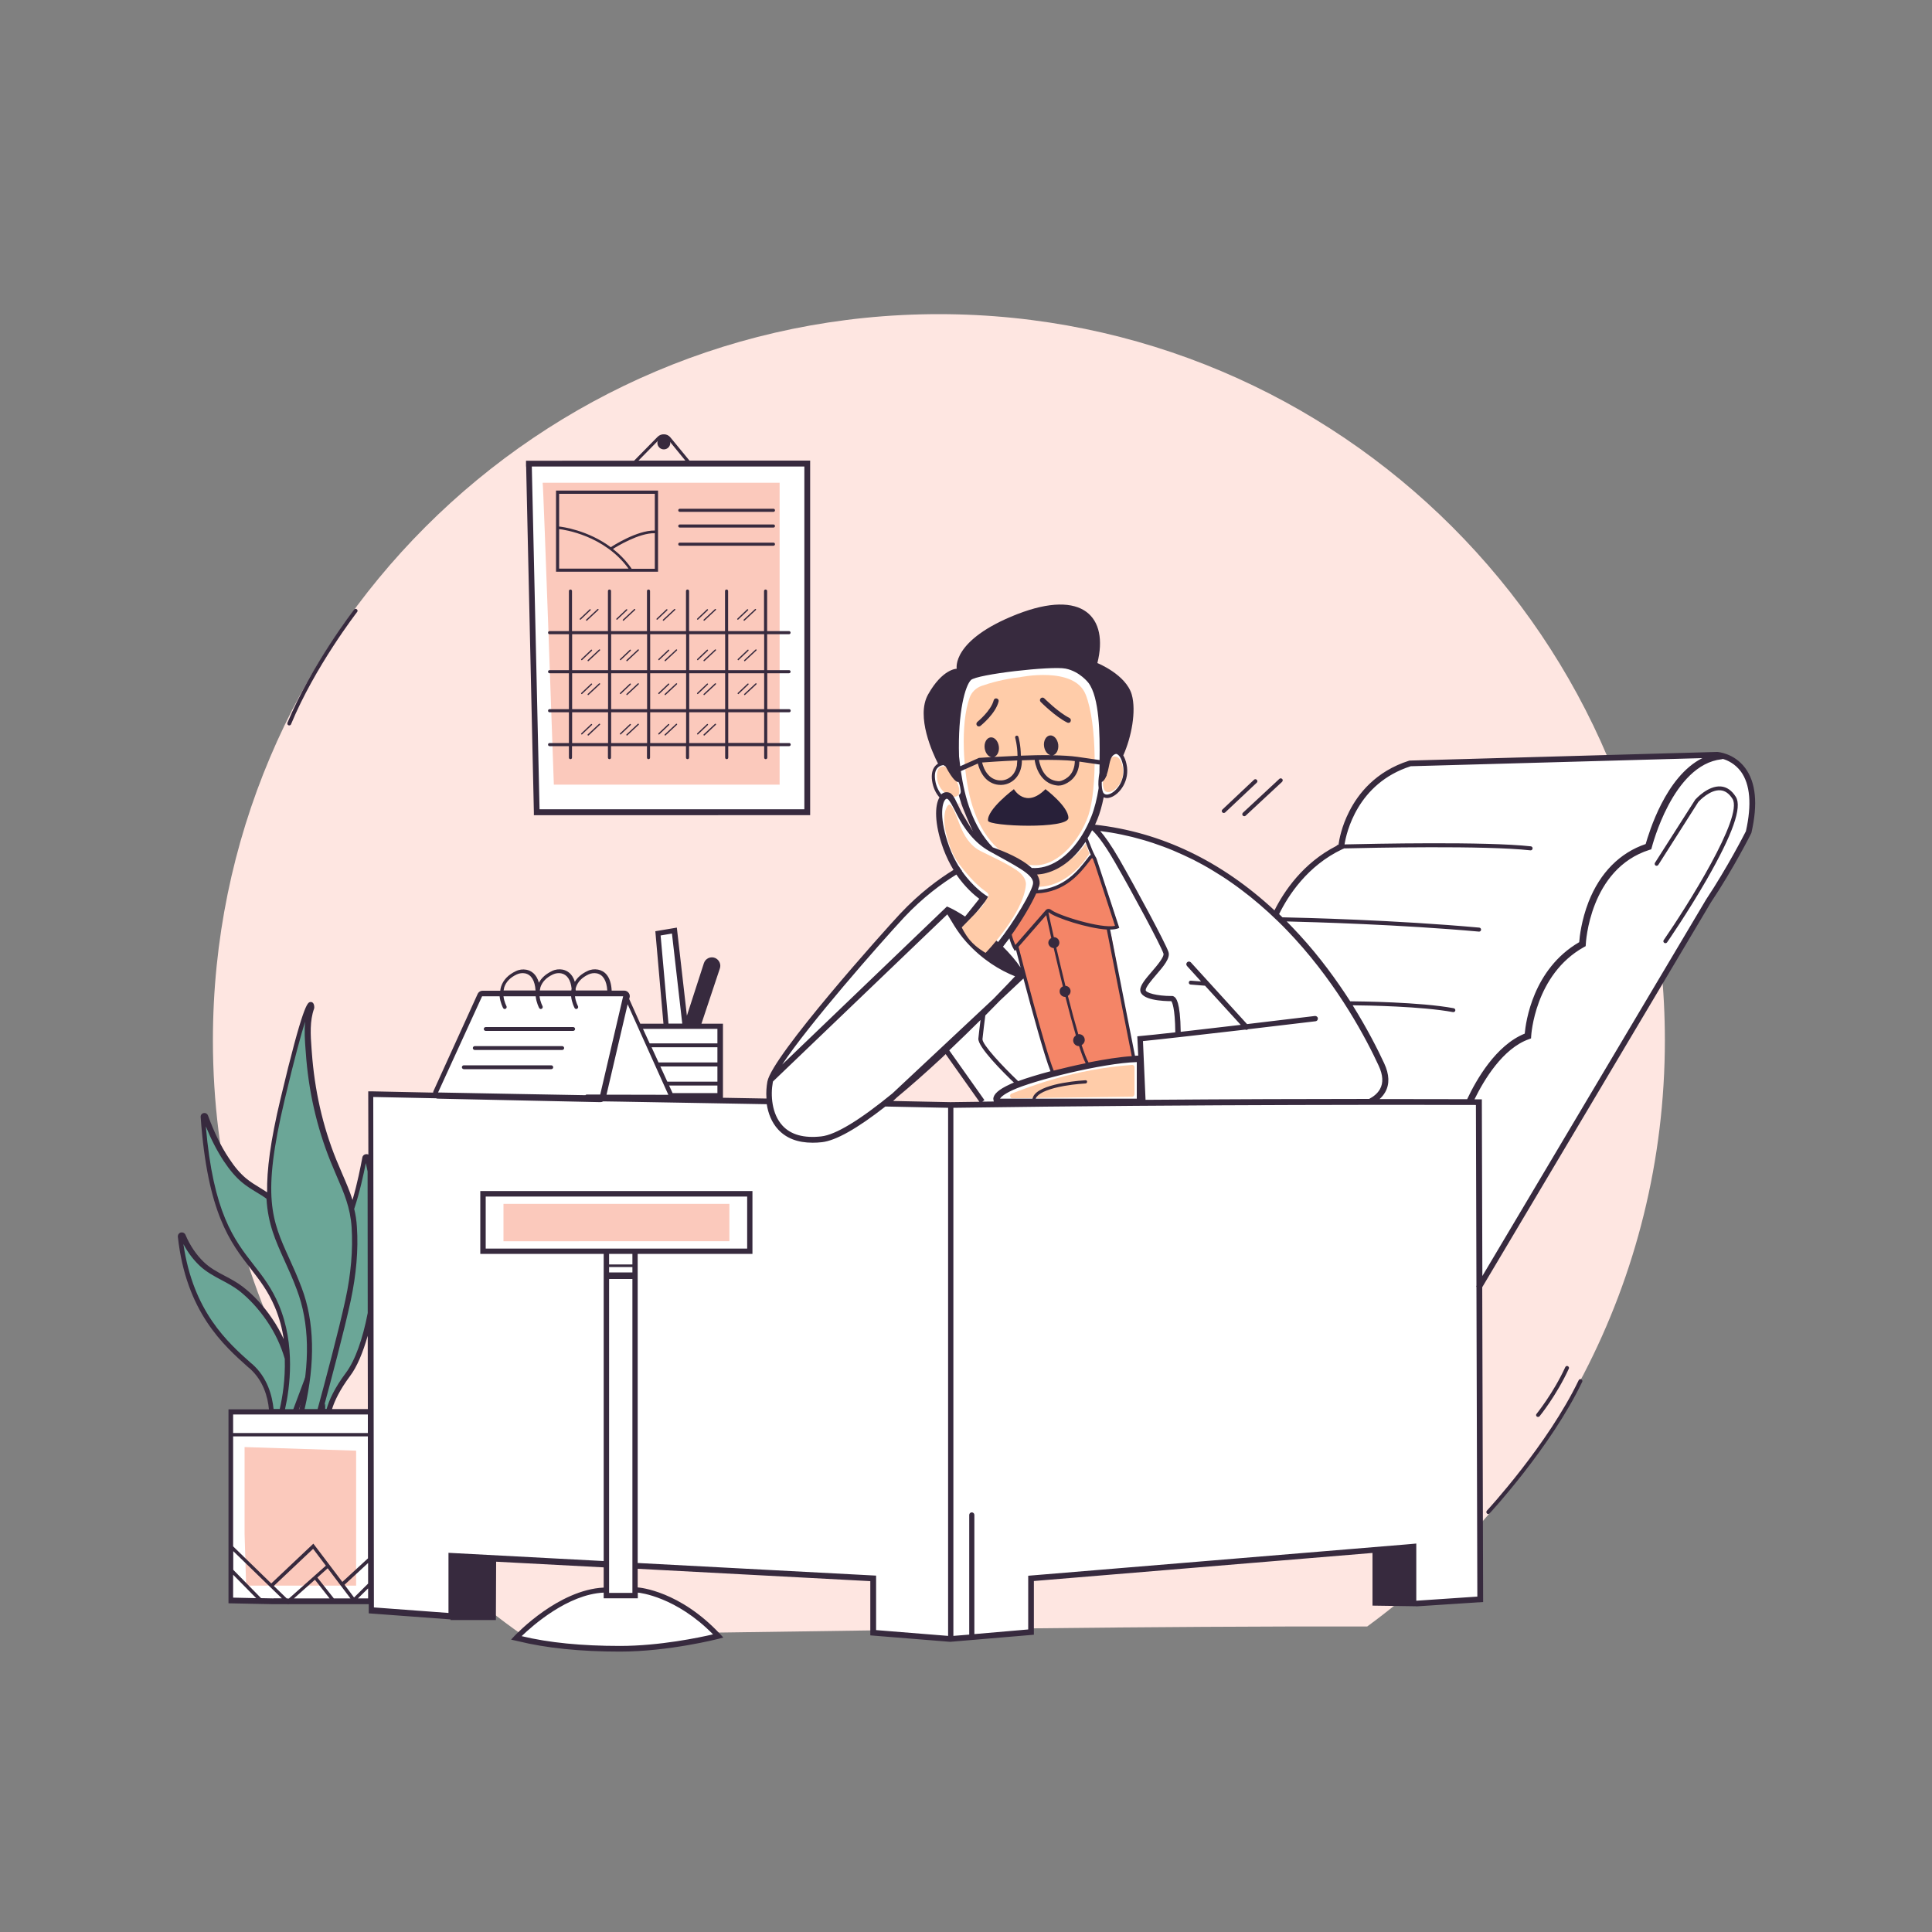 <svg width="300" height="300" xmlns="http://www.w3.org/2000/svg"><rect width="100%" height="100%" fill="#808080" stroke="none"/><g fill="none" fill-rule="evenodd"><path d="M0 0h300v300H0z"/><g fill-rule="nonzero"><g transform="translate(27.8 48.6)"><path d="M53.34 205.3c9.8-.1 19.6-.24 29.4-.38 33.92-.48 67.84-1.02 101.76-.96 28.02-20.52 46.22-53.64 46.22-91.04C230.72 50.66 180.24.18 117.98.18S5.26 50.66 5.26 112.92c0 38.22 19 72 48.08 92.38z" fill="#FEE6E1"/><path d="M54.34 23.38h43.22v54.14H55.54c0-.02-1.2-54.54-1.2-54.14z" fill="#FFF"/><path d="M56.46 26.36h36.8v46.88H58.2s-1.62-46.76-1.74-46.88z" fill="#FBC9BC"/><path d="M22.82 172.84c.16 0 .26-.14.24-.28-.1-.82-.08-3.4 3.18-7.74 3.9-5.2 6.1-20.88 2.98-33.62-.06-.26-.44-.26-.5.02-.46 2.56-1.74 8.74-3.82 12.22-2.52 4.2-2.66 26.54-2.68 29.16 0 .14.12.26.26.26h.34v-.02z" fill="#6BA697"/><path d="M21.9 170.02c-.02 0-.02 0-.04.02v.58c.28.06.54.12.82.18 0-.42.02-.92.02-1.44-.16.3-.46.58-.8.66z" fill="#372A3E"/><path d="M14.5 172.84c-.14.02-.26-.08-.24-.22.12-1.18.34-5.98-3.16-9.08-3.84-3.4-9.7-8.44-11-20.18-.02-.22.3-.32.38-.1.68 1.62 1.66 3.12 2.92 4.34 1.78 1.7 4.22 2.42 6.14 3.9 1.72 1.34 3.2 3.02 4.42 4.82 2.82 4.14 4.32 9.34 3.08 14.3-.14.58-.34 1.18-.56 1.74-.02.06-.08.12-.14.12l-1.84.36z" fill="#6BA697"/><path d="M15.74 172.04c-.1-.02-.16-.14-.14-.22.4-1.34 2.76-9.86-.5-17.64-3.5-8.3-9.98-8.04-11.5-29.38-.02-.22.28-.28.36-.08.86 2.34 1.92 4.62 3.28 6.7.78 1.18 1.68 2.34 2.78 3.26 1.7 1.42 3.74 2.1 5.24 3.82 1.32 1.52 2.38 3.28 3.24 5.1 2.18 4.58 3.16 9.78 2.84 14.84-.16 2.34-.6 4.66-1.34 6.88l-2.62 6.98c-.04.08-.12.14-.22.12l-1.42-.38z" fill="#6BA697"/><path d="M20.22 163.16c-.16.68-.36 1.34-.58 2l-2 5.34c.3-.06.62-.1.92-.12l1.62-4.34c.02-.96.04-1.92.04-2.88z" fill="#372A3E"/><path d="M18.68 172c0-.44 3.56-11.14 0-20.5s-7.12-10.7-2.68-29.42c4.46-18.72 4.46-14.26 4.46-14.26-.78 2.16-.54 4.68-.38 6.94.4 5.76 1.66 11.48 3.82 16.84 1.46 3.6 3.06 6.38 3.32 10.36.24 3.78-.16 7.64-.96 11.32-1.34 6.24-4.9 19.16-4.9 19.16l-2.68-.44z" fill="#6BA697"/><path d="M169.3 95.78s2.68-8.92 11.14-12.92c0 0 .9-9.8 10.7-12.92l47.68-1.34s7.58.44 4.9 12.04c0 0-2.68 5.34-6.24 10.7l-36.54 61.5-31.2-31.2-.44-25.86zM32.04 170.62H7.98v29.28l6.68.12h24.52z" fill="#FFF"/><path d="M117.16 111.38c0 .44 8.02 11.98 8.02 11.98h57.04s7.12-.84 4.46-6.64c-2.68-5.8-16.9-34.78-46.06-37l-17.66 8.48-5.8 23.18z" fill="#FFF"/><path d="M129.38 84.94c.88-.48 1.74-.98 2.62-1.48.04-.04.06-.1.1-.14L129 84.8c.14.02.26.08.38.14z" fill="#372A3E"/><path d="M29.72 121.3l.1 80.14 12.48.92V193l65.5 3.48v8.44l11.98.96 12.54-1.06v-8.34l59.26-4.92-.02 8.52c0 .18.16.34.34.32l10.16-.66-.22-77.22s-40.5-.18-81.96.44h-.2c-46.02-.94-50.96-.88-89.96-1.66z" fill="#FFF"/><path d="M52.36 205.7s7.22-7.72 14.44-7.42h4.46s6.24.44 12.48 7.12c0 0-7.62 2-15.28 2-10.2 0-15.26-1.54-16.1-1.7z" fill="#FFF"/><path d="M79.26 22.92l-2.96-3.6c-.24-.3-.6-.48-.98-.48-.38-.02-.74.12-1.02.4l-3.64 3.7H53.88v.9h.02c.12 5.08 1.18 53.18 1.2 53.7v.44H98V22.92H79.26zm-4.62-3.36c.18-.18.42-.26.66-.26.24.02.48.12.62.32l2.7 3.3h-7.28l3.3-3.36zm22.46 57.5H55.98c-.06-2.42-.32-14.52-.6-26.62-.16-6.76-.3-13.54-.42-18.6-.06-2.54-.1-4.66-.14-6.14l-.04-1.86H97.1v53.22z" fill="#372A3E"/><path d="M92.3 30.88H77.76c-.14 0-.24-.1-.24-.24 0-.14.1-.24.24-.24H92.3c.14 0 .24.1.24.24 0 .14-.1.24-.24.24zM92.3 33.32H77.76c-.14 0-.24-.1-.24-.24 0-.14.1-.24.24-.24H92.3c.14 0 .24.1.24.24 0 .14-.1.24-.24.24zM92.3 36.14H77.76c-.14 0-.24-.1-.24-.24 0-.14.1-.24.24-.24H92.3c.14 0 .24.1.24.24 0 .14-.1.24-.24.24zM230.8 97.86c-.06 0-.12-.02-.18-.06-.14-.1-.18-.28-.08-.42 3.56-5.16 12.42-19.16 10.68-21.94-.52-.82-1.14-1.26-1.86-1.32-1.6-.14-3.26 1.6-3.44 1.8l-6.22 9.78c-.1.14-.28.18-.42.1-.14-.08-.18-.28-.1-.42l6.26-9.82.02-.02c.08-.08 1.96-2.18 3.96-2.02.92.08 1.7.62 2.32 1.62 1 1.6-.48 5.78-4.5 12.8-2.92 5.08-6.16 9.78-6.2 9.82-.06.06-.14.1-.24.1z" fill="#372A3E"/><path fill="#FFF" d="M47.2 136.78h41.44v8.92H47.2z"/><path d="M66.36 145.68v53.48h4.46v-53.48h-4.46zM130.54 84.64l2.68 8.46s8.46-1.34 9.36-5.8l-.1-.38c.22-.9-.1-1.86-.54-2.7-.6-1.16-1.04-2.78-1.58-3.6-.92-1.32-9.82 4.02-9.82 4.02z" fill="#FFF"/><path d="M134.78 92.48c-.46.12-.86.2-1.14.26.04.12.06.18.02.2.34-.02.74-.22 1.12-.46z" fill="#372A3E"/><path d="M122.96 55.68s-3.12 3.56-2.68 9.36c.44 5.8.9 14.7 7.12 19.6 6.22 4.9 12.04.44 14.7-6.24 2.68-6.68 1.34-18.72 1.34-18.72s-3.12-6.24-8.92-6.24c-5.78 0-11.56 2.24-11.56 2.24z" fill="#FFF"/><path d="M119.4 69.94s-2.68-.44-2.22 2.68c.46 3.12 3.56 4.46 4.46 3.12.9-1.34-2.24-5.8-2.24-5.8zM143.66 69.46c.14-.44.42-.82.84-1.04.72-.42 1.84-.6 2.34 1.66.78 3.48-2.76 6.1-3.58 4.44-.62-1.28.06-3.92.4-5.06z" fill="#FFF"/><path d="M143.98 69.92c.1-.36.34-.66.66-.84.58-.34 1.48-.48 1.88 1.34.62 2.8-2.22 4.9-2.88 3.58-.48-1.04.06-3.16.34-4.08zM119.84 71.02c-.18-.28-.48-.5-.8-.58-.6-.14-1.44-.06-1.34 1.66.14 2.64 3.18 3.8 3.44 2.46.2-1.06-.82-2.8-1.3-3.54z" fill="#FFCCA9"/><path d="M142.32 84.58c-.06 0-.06-.16-.12-.16-.16 0-.3.02-.46.02-.9 1.18-2.02 3.24-5.48 4.96-5.34 1.34-8.42-.32-8.42-.32s.54 4.16 1.84 9.3c.02.08.4-.08.42 0 2.1 8.36 5.2 19.78 7.12 22.78l11.58-2.68s-2.18-11.88-4.06-21.84c-.04-.16-.46-.76-.4-.9.26-.46 1.48-.34 1.34-.9-1.18-4.26-2.96-8.42-3.36-10.26z" fill="#F48567"/><path d="M94.72 55.94c.14 0 .24-.1.24-.24 0-.14-.1-.24-.24-.24h-3.4v-5.58h3.4c.14 0 .24-.1.24-.24 0-.14-.1-.24-.24-.24h-3.4v-6.22c0-.14-.1-.24-.24-.24-.14 0-.24.1-.24.24v6.22h-5.58v-6.22c0-.14-.1-.24-.24-.24-.14 0-.24.1-.24.24v6.22H79.2v-6.22c0-.14-.1-.24-.24-.24-.14 0-.24.1-.24.24v6.22h-5.58v-6.22c0-.14-.1-.24-.24-.24-.14 0-.24.1-.24.24v6.22h-5.58v-6.22c0-.14-.1-.24-.24-.24-.14 0-.24.1-.24.24v6.22h-5.58v-6.22c0-.14-.1-.24-.24-.24-.14 0-.24.1-.24.24v6.22h-3c-.14 0-.24.1-.24.24 0 .14.1.24.24.24h3v5.58h-3c-.14 0-.24.1-.24.24 0 .14.1.24.24.24h3v5.58h-3c-.14 0-.24.1-.24.24 0 .14.1.24.24.24h3v4.78h-3c-.14 0-.24.1-.24.24 0 .14.1.24.24.24h3v1.78c0 .14.1.24.24.24.14 0 .24-.1.24-.24v-1.78h5.58v1.78c0 .14.1.24.24.24.14 0 .24-.1.24-.24v-1.78h5.58v1.78c0 .14.1.24.24.24.14 0 .24-.1.24-.24v-1.78h5.58v1.78c0 .14.1.24.24.24.14 0 .24-.1.24-.24v-1.78h5.6v1.78c0 .14.1.24.24.24.14 0 .24-.1.24-.24v-1.78h5.58v1.78c0 .14.1.24.24.24.14 0 .24-.1.24-.24v-1.78h3.4c.14 0 .24-.1.24-.24 0-.14-.1-.24-.24-.24h-3.4V62h3.4c.14 0 .24-.1.24-.24 0-.14-.1-.24-.24-.24h-3.4v-5.58h3.38zm-3.86-6.06v5.58h-5.58v-5.58h5.58zm-6.06 0v5.58h-5.58v-5.58h5.58zm-11.64 6.06h5.58v5.58h-5.58v-5.58zm-.48 5.58H67.1v-5.58h5.58v5.58zm6.54-5.58h5.58v5.58h-5.58v-5.58zm-.48-6.06v5.58h-5.58v-5.58h5.58zm-6.06 0v5.58H67.1v-5.58h5.58zm-11.64 0h5.58v5.58h-5.58v-5.58zm0 6.06h5.58v5.58h-5.58v-5.58zm0 10.82V62h5.58v4.78h-5.58v-.02zm6.06 0V62h5.58v4.78H67.1v-.02zm6.06 0V62h5.58v4.78h-5.58v-.02zm6.06 0V62h5.58v4.78h-5.58v-.02zm11.64 0h-5.58V62h5.58v4.76zm0-5.24h-5.58v-5.58h5.58v5.58z" fill="#372A3E"/><path d="M149.24 115.84v6.68H127.2s-1.22-.76 2.04-2.28c3.26-1.52 14.66-4.4 20-4.4z" fill="#FFF"/><path d="M130.54 56.56s8.46-1.78 10.24 2.68c1.78 4.46 1.78 14.7.44 18.72s-5.34 8.92-9.8 7.58c-4.46-1.34-7.12-4.9-8.46-9.8-1.18-4.36-1.68-11.88-.2-16 .3-.86 1-1.54 1.88-1.84 1.26-.44 3.4-1.06 5.9-1.34z" fill="#FFCCA9"/><path d="M129.64 73.94s1.78 3.12 4.9 0c0 0 3.56 2.68 3.56 4.46 0 1.78-12.38 1.32-12.48.44-.18-1.76 4.02-4.9 4.02-4.9z" fill="#282039"/><path d="M124.2 64.2c-.12 0-.24-.06-.3-.14-.14-.18-.1-.42.06-.56.02-.02 2.12-1.72 2.54-3.36.06-.22.26-.34.48-.28.22.06.34.26.28.48-.48 1.9-2.72 3.7-2.82 3.78-.08.06-.16.08-.24.08zM138.1 63.64c-.06 0-.12-.02-.18-.04-1.82-.9-4.02-3.1-4.12-3.2-.16-.16-.16-.4 0-.56.16-.16.4-.16.56 0 .02.02 2.2 2.2 3.9 3.04.2.1.28.34.18.54-.04.14-.18.22-.34.22z" fill="#372A3E"/><path d="M148.36 117.1v4.2c0 .18-.14.4-.32.4l-18.66.24c-.36 0-.46-.58-.12-.72 2.82-1.08 9.72-3.82 18.74-4.46.18 0 .36.14.36.34zM140.78 82.4l.58 1.56s-3.26 5.56-8.6 5.12l-.44-1.78c0 .02 5.34-.44 8.46-4.9z" fill="#FFCCA9"/><path fill="#FBC9BC" d="M50.38 138.34h35.08v5.8H50.38z"/><path d="M124.36 84.8s-6.1 2.32-12.1 8.76c-3.24 3.46-19.8 22.1-20.5 25.84-.58 3.06 0 9.8 8.02 8.92 8.02-.9 30.74-25.4 30.74-25.4" fill="#FFF"/><path d="M126.1 99.68c2.52-2.46 6.96-9.5 7.04-11.14.08-1.78-2.98-3.72-7.28-5.2-3.4-1.16-5.06-7.86-6.38-8.38-1.32-.52-2.34 2.56-.36 8.02 1.98 5.44 5.88 7.86 5.88 7.86l-3.28 4.1M75.62 110.74l-1.28-14.42 2.56-.42 1.7 14.84M71.42 110.74h12.6v10.82h-7.64z" fill="#FFF"/><path d="M74.76 121.64c-.1 0-.2-.06-.24-.16l-5.94-13.78c-.06-.12 0-.28.14-.34.12-.06.28 0 .34.14L75 121.28c.06.12 0 .28-.14.34-.04.02-.08.02-.1.02z" fill="#372A3E"/><path fill="#FFF" d="M69.44 106.24l6.94 15.42-13.02-.04"/><path d="M39.82 120.94l6.84-15.04c.06-.16.22-.26.4-.26h22c.3 0 .52.3.4.58l-3.64 15.58c-.06.16-.22.26-.4.28l-25.2-.54c-.3.02-.52-.3-.4-.6z" fill="#FFF"/><path d="M61.2 111.48H47.62c-.16 0-.3-.14-.3-.3 0-.16.14-.3.3-.3H61.2c.16 0 .3.14.3.3 0 .16-.14.3-.3.3zM59.5 114.44H45.92c-.16 0-.3-.14-.3-.3 0-.16.14-.3.3-.3H59.5c.16 0 .3.14.3.3 0 .16-.14.3-.3.3zM57.8 117.42H44.22c-.16 0-.3-.14-.3-.3 0-.16.14-.3.3-.3H57.8c.16 0 .3.14.3.3 0 .16-.12.3-.3.3z" fill="#372A3E"/><path fill="#FBC9BC" d="M10.18 176.1v13.5l.24 8.02H27.5v-20.96z"/><path d="M203.3 186.5c-.08 0-.14-.02-.2-.08-.12-.12-.14-.3-.02-.44.1-.1 9.46-10.26 14.26-20.26.08-.16.26-.22.4-.14.16.08.22.26.14.4-4.84 10.1-14.28 20.32-14.36 20.42-.06.06-.14.1-.22.1zM211.04 171.42c-.06 0-.14-.02-.2-.06-.14-.1-.16-.3-.04-.42.02-.04 2.6-3.2 4.46-7.26.08-.16.26-.22.4-.14.16.08.22.26.14.4-1.9 4.14-4.52 7.36-4.54 7.38-.06.06-.14.1-.22.1zM17.12 64.04c-.04 0-.08 0-.12-.02-.16-.06-.22-.24-.16-.4 3.72-8.98 10.28-17.48 10.34-17.56.1-.14.3-.16.42-.06.14.1.16.3.06.42-.06.08-6.58 8.52-10.26 17.42-.04.12-.16.2-.28.2z" fill="#372A3E"/><path fill="#FFF" d="M171.06 72.58l-5.66 5.26"/><path d="M165.4 78.14c-.08 0-.16-.04-.22-.1-.12-.12-.1-.32.02-.44l5.66-5.26c.12-.12.32-.1.44.02.12.12.1.32-.02.44l-5.66 5.26c-.06.06-.14.08-.22.08z" fill="#372A3E"/><path fill="#FFF" d="M167.1 72.72l-4.88 4.62"/><path d="M162.22 77.64c-.08 0-.16-.04-.22-.1-.12-.12-.12-.32.02-.44l4.9-4.62c.12-.12.32-.12.44.02.12.12.12.32-.02.44l-4.9 4.62c-.08.06-.16.08-.22.08z" fill="#372A3E"/><path fill="#FFF" d="M65.06 46.06L63.3 47.7"/><path d="M63.3 47.8c-.02 0-.06-.02-.08-.04-.04-.04-.04-.1 0-.14l1.76-1.64c.04-.04.1-.04.14 0 .04.04.04.1 0 .14l-1.76 1.64c0 .02-.04.04-.06.04z" fill="#372A3E"/><path fill="#FFF" d="M63.82 46.1l-1.5 1.44"/><path d="M62.32 47.64c-.02 0-.06-.02-.08-.04-.04-.04-.04-.1 0-.14l1.52-1.44c.04-.04.1-.04.14 0 .04.04.04.1 0 .14l-1.52 1.44c-.02.02-.04.04-.06.04z" fill="#372A3E"/><path fill="#FFF" d="M70.76 46.06L69 47.7"/><path d="M69 47.8c-.02 0-.06-.02-.08-.04-.04-.04-.04-.1 0-.14l1.76-1.64c.04-.04.1-.04.14 0 .04.04.04.1 0 .14l-1.76 1.64c-.02.02-.04.04-.06.04z" fill="#372A3E"/><path fill="#FFF" d="M69.52 46.1L68 47.54"/><path d="M68 47.64c-.02 0-.06-.02-.08-.04-.04-.04-.04-.1 0-.14l1.52-1.44c.04-.04.1-.04.14 0 .04.04.04.1 0 .14l-1.52 1.44c0 .02-.02.04-.06.04z" fill="#372A3E"/><path fill="#FFF" d="M76.98 46.06l-1.76 1.64"/><path d="M75.22 47.8c-.02 0-.06-.02-.08-.04-.04-.04-.04-.1 0-.14l1.76-1.64c.04-.04.1-.04.14 0 .04.04.04.1 0 .14l-1.76 1.64c0 .02-.02.04-.06.04z" fill="#372A3E"/><path fill="#FFF" d="M75.76 46.1l-1.52 1.44"/><path d="M74.24 47.64c-.02 0-.06-.02-.08-.04-.04-.04-.04-.1 0-.14l1.52-1.44c.04-.04.1-.04.14 0 .04.04.04.1 0 .14L74.3 47.6c-.02.02-.04.04-.06.04z" fill="#372A3E"/><g><path fill="#FFF" d="M83.28 46.06l-1.74 1.64"/><path d="M81.54 47.8c-.02 0-.06-.02-.08-.04-.04-.04-.04-.1 0-.14l1.76-1.64c.04-.04.1-.04.14 0 .04.04.04.1 0 .14l-1.76 1.64c-.02.02-.04.04-.06.04z" fill="#372A3E"/><g><path fill="#FFF" d="M82.06 46.1l-1.52 1.44"/><path d="M80.54 47.64c-.02 0-.06-.02-.08-.04-.04-.04-.04-.1 0-.14l1.52-1.44c.04-.04.1-.04.14 0 .04.04.04.1 0 .14L80.6 47.6c0 .02-.04.04-.06.04z" fill="#372A3E"/></g></g><g><path fill="#FFF" d="M89.52 46.06l-1.76 1.64"/><path d="M87.76 47.8c-.02 0-.06-.02-.08-.04-.04-.04-.04-.1 0-.14l1.76-1.64c.04-.04.1-.04.14 0 .04.04.04.1 0 .14l-1.76 1.64c0 .02-.04.04-.06.04z" fill="#372A3E"/><g><path fill="#FFF" d="M88.28 46.1l-1.5 1.44"/><path d="M86.78 47.64c-.02 0-.06-.02-.08-.04-.04-.04-.04-.1 0-.14l1.52-1.44c.04-.04.1-.04.14 0 .04.04.04.1 0 .14l-1.52 1.44c-.02.02-.04.04-.06.04z" fill="#372A3E"/></g></g><g><path fill="#FFF" d="M83.28 52.34l-1.74 1.64"/><path d="M81.54 54.08c-.02 0-.06-.02-.08-.04-.04-.04-.04-.1 0-.14l1.76-1.64c.04-.04.1-.04.14 0 .04.04.04.1 0 .14l-1.76 1.64c-.02.02-.04.04-.06.04z" fill="#372A3E"/><g><path fill="#FFF" d="M82.06 52.38l-1.52 1.44"/><path d="M80.54 53.92c-.02 0-.06-.02-.08-.04-.04-.04-.04-.1 0-.14l1.52-1.44c.04-.04.1-.04.14 0 .04.04.04.1 0 .14l-1.52 1.44c0 .02-.04.04-.06.04z" fill="#372A3E"/></g></g><g><path fill="#FFF" d="M83.28 57.6l-1.74 1.64"/><path d="M81.54 59.34c-.02 0-.06-.02-.08-.04-.04-.04-.04-.1 0-.14l1.76-1.64c.04-.04.1-.04.14 0 .04.04.04.1 0 .14L81.6 59.3c-.02.02-.04.04-.06.04z" fill="#372A3E"/><g><path fill="#FFF" d="M82.06 57.64l-1.52 1.44"/><path d="M80.54 59.18c-.02 0-.06-.02-.08-.04-.04-.04-.04-.1 0-.14l1.52-1.44c.04-.04.1-.04.14 0 .04.04.04.1 0 .14l-1.52 1.44c0 .04-.04.04-.06.04z" fill="#372A3E"/></g></g><g><path fill="#FFF" d="M83.28 63.88l-1.74 1.64"/><path d="M81.54 65.62c-.02 0-.06-.02-.08-.04-.04-.04-.04-.1 0-.14l1.76-1.64c.04-.04.1-.04.14 0 .04.04.04.1 0 .14L81.6 65.6c-.02 0-.04.02-.06.02z" fill="#372A3E"/><g><path fill="#FFF" d="M82.06 63.92l-1.52 1.44"/><path d="M80.54 65.46c-.02 0-.06-.02-.08-.04-.04-.04-.04-.1 0-.14l1.52-1.44c.04-.04.1-.04.14 0 .04.04.04.1 0 .14l-1.52 1.44c0 .04-.04.04-.06.04z" fill="#372A3E"/></g></g><g><path fill="#FFF" d="M77.26 52.34l-1.76 1.64"/><path d="M75.5 54.08c-.02 0-.06-.02-.08-.04-.04-.04-.04-.1 0-.14l1.76-1.64c.04-.04.1-.04.14 0 .04.04.04.1 0 .14l-1.76 1.64c0 .02-.02.04-.06.04z" fill="#372A3E"/><g><path fill="#FFF" d="M76.04 52.38l-1.52 1.44"/><path d="M74.52 53.92c-.02 0-.06-.02-.08-.04-.04-.04-.04-.1 0-.14l1.52-1.44c.04-.04.1-.04.14 0 .04.04.04.1 0 .14l-1.52 1.44c-.02.02-.04.04-.06.04z" fill="#372A3E"/></g></g><g><path fill="#FFF" d="M77.26 57.6l-1.76 1.64"/><path d="M75.5 59.34c-.02 0-.06-.02-.08-.04-.04-.04-.04-.1 0-.14l1.76-1.64c.04-.04.1-.04.14 0 .04.04.04.1 0 .14l-1.76 1.64c0 .02-.02.04-.06.04z" fill="#372A3E"/><g><path fill="#FFF" d="M76.04 57.64l-1.52 1.44"/><path d="M74.52 59.18c-.02 0-.06-.02-.08-.04-.04-.04-.04-.1 0-.14l1.52-1.44c.04-.04.1-.04.14 0 .04.04.04.1 0 .14l-1.52 1.44c-.02.04-.04.04-.06.04z" fill="#372A3E"/></g></g><g><path fill="#FFF" d="M77.26 63.88l-1.76 1.64"/><path d="M75.5 65.62c-.02 0-.06-.02-.08-.04-.04-.04-.04-.1 0-.14l1.76-1.64c.04-.04.1-.04.14 0 .04.04.04.1 0 .14l-1.76 1.64c0 .02-.02.04-.06.04z" fill="#372A3E"/><g><path fill="#FFF" d="M76.04 63.92l-1.52 1.44"/><path d="M74.52 65.46c-.02 0-.06-.02-.08-.04-.04-.04-.04-.1 0-.14l1.52-1.44c.04-.04.1-.04.14 0 .04.04.04.1 0 .14l-1.52 1.44c-.02.04-.04.04-.06.04z" fill="#372A3E"/></g></g><g><path fill="#FFF" d="M71.32 52.34l-1.76 1.64"/><path d="M69.56 54.08c-.02 0-.06-.02-.08-.04-.04-.04-.04-.1 0-.14l1.76-1.64c.04-.04.1-.04.14 0 .04.04.04.1 0 .14l-1.76 1.64c-.02.02-.04.04-.06.04z" fill="#372A3E"/><g><path fill="#FFF" d="M70.08 52.38l-1.52 1.44"/><path d="M68.56 53.92c-.02 0-.06-.02-.08-.04-.04-.04-.04-.1 0-.14L70 52.3c.04-.04.1-.04.14 0 .04.04.04.1 0 .14l-1.52 1.44c0 .02-.02.04-.06.04z" fill="#372A3E"/></g></g><g><path fill="#FFF" d="M71.32 57.6l-1.76 1.64"/><path d="M69.56 59.34c-.02 0-.06-.02-.08-.04-.04-.04-.04-.1 0-.14l1.76-1.64c.04-.04.1-.04.14 0 .04.04.04.1 0 .14l-1.76 1.64c-.02.02-.04.04-.06.04z" fill="#372A3E"/><g><path fill="#FFF" d="M70.08 57.64l-1.52 1.44"/><path d="M68.56 59.18c-.02 0-.06-.02-.08-.04-.04-.04-.04-.1 0-.14L70 57.56c.04-.04.1-.04.14 0 .04.04.04.1 0 .14l-1.52 1.44c0 .04-.02.04-.06.04z" fill="#372A3E"/></g></g><g><path fill="#FFF" d="M71.32 63.88l-1.76 1.64"/><path d="M69.56 65.62c-.02 0-.06-.02-.08-.04-.04-.04-.04-.1 0-.14l1.76-1.64c.04-.04.1-.04.14 0 .04.04.04.1 0 .14l-1.76 1.64c-.02.02-.04.04-.06.04z" fill="#372A3E"/><g><path fill="#FFF" d="M70.08 63.92l-1.52 1.44"/><path d="M68.56 65.46c-.02 0-.06-.02-.08-.04-.04-.04-.04-.1 0-.14L70 63.84c.04-.04.1-.04.14 0 .04.04.04.1 0 .14l-1.52 1.44c0 .04-.02.04-.06.04z" fill="#372A3E"/></g></g><g><path fill="#FFF" d="M65.28 52.34l-1.74 1.64"/><path d="M63.54 54.08c-.02 0-.06-.02-.08-.04-.04-.04-.04-.1 0-.14l1.76-1.64c.04-.04.1-.04.14 0 .04.04.04.1 0 .14l-1.76 1.64c-.02.02-.04.04-.06.04z" fill="#372A3E"/><g><path fill="#FFF" d="M64.06 52.38l-1.52 1.44"/><path d="M62.54 53.92c-.02 0-.06-.02-.08-.04-.04-.04-.04-.1 0-.14l1.52-1.44c.04-.04.1-.04.14 0 .04.04.04.1 0 .14l-1.52 1.44c-.02.02-.04.04-.06.04z" fill="#372A3E"/></g></g><g><path fill="#FFF" d="M65.28 57.6l-1.74 1.64"/><path d="M63.54 59.34c-.02 0-.06-.02-.08-.04-.04-.04-.04-.1 0-.14l1.76-1.64c.04-.04.1-.04.14 0 .04.04.04.1 0 .14L63.6 59.3c-.02.02-.04.04-.06.04z" fill="#372A3E"/><g><path fill="#FFF" d="M64.06 57.64l-1.52 1.44"/><path d="M62.54 59.18c-.02 0-.06-.02-.08-.04-.04-.04-.04-.1 0-.14l1.52-1.44c.04-.04.1-.04.14 0 .04.04.04.1 0 .14l-1.52 1.44c-.02.04-.04.04-.06.04z" fill="#372A3E"/></g></g><g><path fill="#FFF" d="M65.28 63.88l-1.74 1.64"/><path d="M63.54 65.62c-.02 0-.06-.02-.08-.04-.04-.04-.04-.1 0-.14l1.76-1.64c.04-.04.1-.04.14 0 .04.04.04.1 0 .14L63.6 65.6c-.02 0-.04.02-.06.02z" fill="#372A3E"/><g><path fill="#FFF" d="M64.06 63.92l-1.52 1.44"/><path d="M62.54 65.46c-.02 0-.06-.02-.08-.04-.04-.04-.04-.1 0-.14l1.52-1.44c.04-.04.1-.04.14 0 .04.04.04.1 0 .14l-1.52 1.44c-.02.04-.04.04-.06.04z" fill="#372A3E"/></g></g><g><path fill="#FFF" d="M89.6 52.34l-1.76 1.64"/><path d="M87.84 54.08c-.02 0-.06-.02-.08-.04-.04-.04-.04-.1 0-.14l1.76-1.64c.04-.04.1-.04.14 0 .04.04.04.1 0 .14l-1.76 1.64c-.02.02-.04.04-.06.04z" fill="#372A3E"/><g><path fill="#FFF" d="M88.36 52.38l-1.52 1.44"/><path d="M86.84 53.92c-.02 0-.06-.02-.08-.04-.04-.04-.04-.1 0-.14l1.52-1.44c.04-.04.1-.04.14 0 .04.04.04.1 0 .14l-1.52 1.44c0 .02-.02.04-.06.04z" fill="#372A3E"/></g></g><g><path fill="#FFF" d="M89.6 57.6l-1.76 1.64"/><path d="M87.84 59.34c-.02 0-.06-.02-.08-.04-.04-.04-.04-.1 0-.14l1.76-1.64c.04-.04.1-.04.14 0 .04.04.04.1 0 .14L87.9 59.3c-.02.02-.04.04-.06.04z" fill="#372A3E"/><g><path fill="#FFF" d="M88.36 57.64l-1.52 1.44"/><path d="M86.84 59.18c-.02 0-.06-.02-.08-.04-.04-.04-.04-.1 0-.14l1.52-1.44c.04-.04.1-.04.14 0 .04.04.04.1 0 .14l-1.52 1.44c0 .04-.02.04-.06.04z" fill="#372A3E"/></g></g><path fill="#FFF" d="M66.46 149.5h4.04"/><path d="M58.54 27.58v12.6h15.84v-12.6H58.54zm15.34.48v5.72c-2.76-.06-6.62 2.44-6.78 2.56l-.04.04c-3.62-2.68-7.6-3.18-8.04-3.22v-5.08h14.86v-.02zm-14.86 5.5c.76.08 7.02.96 10.78 6.14H59.02v-6.14zm11.24 6.14c0-.04-.02-.06-.04-.08-.84-1.2-1.82-2.18-2.84-2.98.5-.32 4.06-2.52 6.5-2.44v5.52h-3.62v-.02z" fill="#372A3E"/><circle fill="#372A3E" cx="75.28" cy="20.18" r="1"/></g><path d="M270.98 119.24c-1.72-2.3-4.24-2.48-4.34-2.48h-.02l-47.7 1.34h-.06l-.06.02c-5.22 1.66-7.92 5.18-9.28 7.86-1.22 2.38-1.58 4.46-1.68 5.2h-.04c-.12 0-.2.06-.26.16-5.22 2.66-8.16 7.08-9.64 10.02-8.3-7.7-17.64-12.16-27.86-13.3l.36-.84c.4-.98.72-2.12.98-3.42.16.08.32.12.52.12.18 0 .38-.04.6-.12 1.36-.48 3-2.6 2.42-5.16-.12-.56-.3-1-.5-1.34 1.28-2.86 2.04-6.88 1.32-9.44-.9-3.12-5.34-4.9-5.34-4.9 1.78-7.12-2.22-11.58-12.48-7.58-10.24 4.02-9.36 8.46-9.36 8.46s-2.22 0-4.46 4.02c-1.9 3.42.74 9.12 1.56 10.72-.12.08-.26.16-.36.28-.52.52-.72 1.34-.56 2.42.16 1.06.58 1.9 1.14 2.54-.74 1.24-.82 4.04.6 7.98.46 1.24 1 2.32 1.58 3.28-2.28 1.4-5.28 3.6-8.28 6.8-2.46 2.62-19.86 22.06-20.62 26.06-.14.78-.22 1.7-.14 2.64-2.38-.04-4.62-.08-6.76-.12v-11.5h-3.34l2.86-8.58c.22-.64-.1-1.34-.72-1.62-.7-.3-1.52.06-1.76.8l-2.64 8.16-1.56-13.68-3.34.56 1.26 14.36h-3.6l-1.72-3.84.04-.14c.1-.26.06-.56-.1-.78-.16-.24-.44-.38-.72-.38h-1.94c-.12-2.36-1.2-3.08-2.12-3.26-.54-.1-1.12-.04-1.64.22-.9.42-1.56 1-1.96 1.68-.38-1.28-1.2-1.76-1.9-1.9-.54-.1-1.12-.04-1.64.22-.96.46-1.64 1.06-2.04 1.82-.38-1.38-1.22-1.88-1.94-2.02-.54-.1-1.12-.04-1.64.22-1.18.56-1.94 1.36-2.28 2.36-.08.24-.12.46-.14.68h-2.72c-.36 0-.66.2-.8.52l-6.84 15.04c-.04.08-.06.18-.06.26-2.98-.06-6.16-.12-9.62-.2h-.46l.02 9.82c-.1-.04-.2-.08-.32-.06-.32 0-.58.24-.62.54-.26 1.4-.76 3.96-1.52 6.56-.44-1.38-1-2.68-1.58-4.02-.3-.72-.62-1.44-.94-2.22-2.12-5.22-3.38-10.84-3.8-16.7l-.04-.52c-.16-2.14-.3-4.34.4-6.26.06-.2 0-.64-.14-.82-.12-.16-.3-.22-.48-.18-.4.08-1.08.24-4.6 15.02-1.58 6.6-2.14 11.08-2.08 14.52-.36-.24-.72-.46-1.08-.68-.72-.44-1.48-.9-2.16-1.46-.94-.78-1.8-1.78-2.7-3.16-1.24-1.86-2.3-4.04-3.24-6.62-.1-.28-.38-.44-.68-.38-.3.06-.48.32-.46.62 1.06 14.92 4.62 19.48 7.74 23.5 1.4 1.8 2.72 3.5 3.78 6 .7 1.66 1.14 3.34 1.38 4.98-.5-1.1-1.1-2.18-1.82-3.22-1.34-1.98-2.86-3.62-4.52-4.9-.88-.68-1.84-1.2-2.8-1.7-1.22-.64-2.36-1.26-3.3-2.18-1.16-1.12-2.14-2.58-2.82-4.2-.12-.28-.42-.42-.72-.36-.3.08-.48.36-.462.66C28.9 203.74 34.72 208.9 38.56 212.32l.2.16c2.14 1.9 2.82 4.44 3 6.36h-6.28v30.12l7.1.14h2.14l.04.04.04-.04h12.46v1.42l12.7.94v.1H77l.04-9.06 16.7.88v3.14c-3.54.16-6.98 2.04-9.3 3.66-2.72 1.9-4.5 3.8-4.58 3.88l-.5.54.72.16c.08.02.2.04.36.08 4.36 1.08 9.7 1.62 15.82 1.62 7.62 0 15.3-1.98 15.38-2l.68-.18-.48-.52c-6.28-6.72-12.5-7.24-12.76-7.26h-.06v-2.9l36.12 1.92v8.42l12.38 1h.04l12.98-1.1v-8.34l52.58-4.36v8.18l6.78.1v.02l10.4-.68-.14-48.88 35.5-59.74c3.54-5.3 6.24-10.68 6.26-10.74l.02-.04.02-.06c1.02-4.44.7-7.82-.98-10.06zM57.12 218.8h-5.56c.38-1.24 1.18-2.96 2.8-5.14 1.06-1.4 1.98-3.58 2.74-6.24l.02 11.38zm-.32-38.2c.1.44.2.88.28 1.32l.02 21.96c-.78 4.06-1.96 7.38-3.38 9.28-1.78 2.38-2.62 4.26-3 5.62h-.52c1.1-4.04 3.28-12.26 4.26-16.82.86-4.04 1.2-7.88.96-11.44-.06-1-.2-1.92-.42-2.8.86-2.6 1.46-5.36 1.8-7.12zm-12.6-9.82c1.56-6.58 2.56-10.18 3.18-12.14-.14 1.42-.04 2.9.06 4.24l.04.5c.4 5.94 1.7 11.64 3.84 16.96.32.78.64 1.52.94 2.24 1.16 2.66 2.14 4.94 2.34 8 .22 3.48-.1 7.26-.96 11.22-1 4.64-3.24 13.06-4.32 17H47.3c1.68-7.28 1.52-13.62-.46-18.84-.66-1.76-1.34-3.26-1.94-4.58-2.68-5.92-4.3-9.5-.7-24.6zm-.9 31.84c-1.1-2.6-2.44-4.34-3.88-6.18-3.1-3.98-6.3-8.1-7.46-21.54.82 2.02 1.74 3.8 2.76 5.36.96 1.44 1.86 2.5 2.86 3.34.72.6 1.5 1.08 2.26 1.54.54.32 1.06.64 1.54 1 .24 3.96 1.4 6.5 2.8 9.6.62 1.38 1.28 2.8 1.92 4.54 1.94 5.12 2.08 11.34.4 18.54h-2.24c.74-3.28 1.66-9.94-.96-16.2zm-4.12 9.2l-.2-.16c-3.6-3.2-8.98-7.98-10.5-18.48.66 1.26 1.5 2.38 2.46 3.3 1.04 1 2.28 1.66 3.48 2.3.92.48 1.86 1 2.68 1.62 1.58 1.24 3.04 2.82 4.34 4.72 1.28 1.88 2.2 3.86 2.78 5.88.1 3.24-.38 6.06-.78 7.78h-.96c-.22-2.06-.94-4.86-3.3-6.96zm-2.98 7.82h20.92v2.88H36.2v-2.88zm0 3.4h20.92l.02 18.94-3.98 3.66-4.5-5.94-6.54 6.18-5.92-5.76v-17.08zm0 25.04v-3.56l3.58 3.64-3.58-.08zm6.28.12l-1.94-.04-4.32-4.4v-2.9l7.54 7.32h-1.28v.02zm2.04 0l-2-1.94 6.1-5.76 1.98 2.62-5.74 5.1-.34-.02zm1.12 0l3.26-2.9 2.28 2.9h-5.54zm6.2 0l-2.56-3.24 1.6-1.44 3.54 4.68h-2.58zm1.66-2.12l3.66-3.38v3.2l-2.18 2.16-1.48-1.98zm2.08 2.12l1.58-1.56v1.56h-1.58zm152.86-116.34l.24-.1v-.02c4.12-.1 21.94-.48 28.96.3h.04c.16 0 .28-.12.3-.28.02-.16-.1-.32-.26-.34-7-.78-24.66-.4-28.94-.3.28-1.78 1.98-9.48 10.28-12.14l45.28-1.26c-5.72 2.86-8.3 11.64-8.8 13.34-4.02 1.36-7.08 4.46-8.86 8.96-1.12 2.88-1.4 5.44-1.46 6.28-7.2 4.18-8.3 12.42-8.46 14.2-4.48 1.8-7.54 7.2-8.94 10.18-2.44 0-7.2-.02-13.6-.02.34-.3.64-.66.88-1.08.7-1.24.64-2.74-.16-4.46-1-2.16-2.62-5.36-4.9-9.02 2.26.02 10.74.16 15.58 1.06h.06c.14 0 .28-.1.3-.24.04-.16-.08-.32-.24-.36-5.24-.98-14.64-1.06-16.08-1.08-2.1-3.26-4.7-6.86-7.88-10.32-.66-.72-1.32-1.4-1.98-2.08 4.1.1 17.64.48 29.86 1.58h.02c.16 0 .28-.12.3-.28.02-.16-.1-.32-.28-.34-12.98-1.18-27.48-1.54-30.56-1.6-.18-.16-.34-.34-.52-.5 1.4-2.86 4.4-7.52 9.82-10.08zm-35.94-2.58c1.1.18 2.2.42 3.3.68 1.08.28 2.16.58 3.24.94 1.06.36 2.12.74 3.16 1.18 1.04.44 2.08.92 3.1 1.42 1.02.52 2.04 1.08 3.02 1.68 1 .6 2 1.24 2.96 1.92.98.68 1.94 1.42 2.88 2.16.96.78 1.9 1.58 2.8 2.4 1 .92 1.98 1.86 2.92 2.84.4.42.78.84 1.18 1.26 6.88 7.54 11.12 15.6 13.02 19.72.68 1.46.74 2.68.2 3.64-.38.68-1 1.16-1.68 1.52-9.14 0-21.3.04-34.72.14l-.4-9.12c2.84-.28 9.78-1.08 15.88-1.78.06.02.12.04.18.04.1 0 .18-.04.26-.1 5.6-.66 10.38-1.24 10.48-1.24.22-.02.38-.22.36-.46-.02-.22-.24-.38-.46-.36-.1.02-4.92.6-10.54 1.26l-8.72-9.58c-.16-.16-.4-.18-.58-.02-.16.16-.18.4-.02.58l2.18 2.4-1.58-.12c-.18-.02-.32.12-.32.28-.02.16.12.32.28.32l2.24.18 5.54 6.08c-3.16.36-6.48.76-9.32 1.08-.06-4.76-.76-5.28-1-5.44-.16-.12-.32-.14-.42-.12-2.3 0-4.02-.5-4.02-.92 0-.46.9-1.52 1.62-2.36 1.16-1.34 2.24-2.62 1.92-3.56-.48-1.42-5.08-9.94-7.6-14.34-1.34-2.32-2.32-3.66-3-4.44.76.1 1.54.22 1.66.24zm.62 4.6c2.76 4.78 7.12 12.92 7.54 14.18.16.5-1 1.88-1.78 2.78-.98 1.14-1.82 2.12-1.82 2.88 0 1.6 3.62 1.74 4.82 1.74.12.16.58.98.62 4.84-2.42.28-4.42.48-5.52.58l-.38.04.14 3c-.16 0-.32 0-.5.02l-3.86-19.6c.48 0 .88-.06 1.18-.16l.24-.1-3.52-10.72c-.06-.16-.12-.26-.18-.34-.04-.1-.1-.22-.16-.32-.26-.5-.5-1.12-.72-1.7-.12-.28-.22-.56-.34-.84.24-.4.48-.82.7-1.24.5.44 1.66 1.68 3.54 4.96zm-4.56 33.86c-.26.02-6.42.36-7.92 2.22-.16.2-.26.42-.32.64h-5.04c.1-.18.48-.64 1.94-1.32 3.26-1.52 13.96-4.2 19.3-4.36v5.68h-15.7c.04-.12.1-.22.18-.32.56-.68 2.02-1.26 4.26-1.66 1.72-.3 3.28-.38 3.3-.38.14 0 .24-.12.24-.26.02-.14-.08-.24-.24-.24zm-14.24 3.3c-.6 0-1.18.02-1.78.02l.32-.24-5.46-7.72c1.74-1.64 3.38-3.26 4.86-4.72-.12.88-.26 2.1-.34 2.88-.12 1.3 3.92 5.32 5.52 6.84-.24.1-.46.18-.64.28-1.7.78-2.52 1.5-2.56 2.24.02.16.04.3.08.42zm6.72-35.24c.48-.04.96-.1 1.44-.24 2.3-.62 4.42-2.32 6.08-4.84l.18.48c.2.52.42 1.06.64 1.54-.1.06-.2.14-.26.22-.12.14-.22.28-.34.44-1.4 1.8-3.5 4.48-7.62 4.8.16-.44.26-.78.28-1.02.02-.48-.14-.94-.4-1.38zm8.14-2.08c.12-.16.2-.26.3-.4.06-.06.12-.06.16-.04h.02c.12.28.22.52.28.78 0 0 .02 0 .02-.02l3.18 9.72c-2.12.48-8.82-1.6-9.92-2.48-.14-.1-.3-.16-.46-.14-.16.02-.32.1-.4.22l-4.7 5.38c-.2-.44-.4-.98-.56-1.6 1.56-2.2 3.04-4.7 3.8-6.4 4.52-.2 6.78-3.1 8.28-5.02zm-5.56 13.5c.42 1.8.9 3.84 1.42 5.94-.3.14-.5.42-.5.78 0 .48.38.86.86.86h.04c.54 2.12 1.1 4.2 1.62 5.98-.24.16-.42.44-.42.76 0 .5.4.9.9.9h.02c.36 1.12.7 2.04 1.02 2.66-1.68.34-3.36.74-4.96 1.14-1.36-3.28-5.18-18.12-5.46-19.22l4.3-4.92c.14.66.42 1.92.78 3.56-.26.14-.46.42-.46.74.02.42.38.8.84.82zm4.34 15.06c.28-.16.48-.44.48-.8 0-.5-.4-.9-.9-.9-.04 0-.06 0-.1.02-.52-1.76-1.08-3.84-1.62-5.96.24-.14.42-.42.42-.72 0-.46-.36-.82-.8-.84-.52-2.08-1-4.14-1.42-5.94.28-.14.48-.42.48-.76 0-.48-.38-.86-.86-.86-.44-1.92-.74-3.34-.84-3.82.02 0 .02-.02.04-.02s.04 0 .06.02c1.04.84 6.02 2.46 8.98 2.64v.1l3.86 19.56c-1.9.12-4.28.5-6.72.98-.32-.6-.68-1.54-1.06-2.7zm-10.56-14.92l.18.32.18-.2c.14.54.4 1.5.72 2.76-.74-1.1-1.7-2.2-2.74-3.24.32-.4.66-.84 1-1.3.18.66.4 1.24.66 1.66zm1.52 4.58c1.3 4.92 3.26 12.06 4.2 14.4-1.96.52-3.72 1.06-5.02 1.54-2.42-2.3-5.62-5.72-5.54-6.54.1-1.06.34-2.88.44-3.66.82-.84 1.6-1.62 2.28-2.32l3.64-3.42zm11.82-33.16l-.02 1.22c-.14.82-.22 1.66-.12 2.38-.26 1.6-.62 3.12-1.14 4.42-1.64 4.1-4.34 7-7.24 7.78-.66.18-1.34.24-2 .2-1.6-1.48-4.38-2.62-6.06-3.2-3.1-3.22-4.36-7.7-4.96-11.84l2.64-1.18c.14.56.46 1.52 1.16 2.28.62.66 1.46 1.04 2.36 1.04h.16c.96-.04 1.84-.52 2.4-1.28.5-.68.76-1.52.76-2.52v-.02c.66-.02 1.32-.04 2-.06 0 .04-.02.08 0 .12 0 .04.48 3.6 3.58 3.86h.16c.22 0 .42-.04.62-.1.76-.26 2.48-1.1 2.56-3.62l3.16.46c-.02.04-.02.06-.02.06zm-18.24-.38c.84-.06 3-.22 5.46-.32-.02.26-.04.54-.06.82-.1.5-.28.92-.54 1.28-.46.6-1.14.98-1.88 1-.74.04-1.46-.26-1.98-.82-.6-.62-.88-1.48-1-1.96zm8.84-.4c2.08-.02 4.1 0 5.56.18-.04 2.06-1.32 2.8-2.1 3.06-.16.06-.34.08-.52.06-1.04-.08-1.86-.64-2.4-1.66-.42-.8-.54-1.58-.54-1.58V118zm9.74 3.44s0-.02.02-.02c.18-.08.42-.3.66-.84v-.02c.02-.04.06-.08.08-.12v-.1c0-.02.02-.04.02-.06.52-1.46.34-2.94 1.44-3.22.04.02.1.02.14.04.4.18.72.74.92 1.64.5 2.28-.92 4.14-2.08 4.56-.32.12-.78.16-1-.28-.16-.38-.22-.92-.2-1.58zm-20.32-15.84c.9-.9 12.48-2.22 14.7-1.78 2.22.44 3.56 2.22 3.56 2.22 1.7 2.26 1.78 7.92 1.72 11.98l-3.46-.5c-1.02-.14-2.36-.22-3.8-.24.56-.12.94-.86.84-1.68-.12-.86-.7-1.48-1.3-1.4-.6.08-1.02.84-.9 1.68.1.72.52 1.26 1 1.38-1.5-.02-3.1.02-4.6.08-.02-1.68-.36-2.86-.38-2.92-.04-.14-.18-.22-.32-.18-.14.04-.22.18-.18.32 0 .02.34 1.18.36 2.8-1.36.06-2.62.12-3.62.18.5-.2.82-.88.72-1.64-.12-.86-.7-1.48-1.3-1.4-.6.08-1.02.84-.9 1.68.1.72.52 1.28 1.02 1.38-1.04.06-1.72.12-1.84.12h-.06l-2.92 1.3c-.06-.52-.12-1.02-.18-1.52-.22-7.04 1-11.02 1.84-11.86zm-5.54 15.56c-.14-.92 0-1.58.4-1.96.26-.26.58-.36.88-.4l.34.22c1.18 2.2 1.74 2.46 2 2.4.22.42.28.98.34 1.36.04.26-.04.54-.3.66-.02 0 .14.54.16.6.06.2.12.38.18.58.32 1.02 1.4 3.5 1.86 4.48-.32-.58-1.52-2.5-1.8-3.02-.86-1.7-1.18-2.72-1.84-2.98-.46-.18-.92-.08-1.28.24-.44-.54-.8-1.28-.94-2.18zm2.16 10.26c-1.54-4.22-1.16-6.72-.56-7.3.12-.1.18-.1.28-.08.32.12.96 1.38 1.46 2.38 1.18 2.32 2.76 4.44 5.02 5.72 3.94 2.22 6.9 3.58 6.84 4.98-.06 1.16-2.98 6.08-5.44 9.16-1.42-1.3-2.94-2.48-4.3-3.42l2.84-3.56-.48-.3c-.02-.02-1.9-1.2-3.68-3.74.02 0 .02-.02.04-.02-.06-.06-.1-.1-.14-.16-.14-.2-.26-.38-.38-.58h-.02c-.52-.86-1.06-1.9-1.48-3.08zm-7 11.04c2.92-3.12 5.88-5.28 8.12-6.66 1.38 2 2.82 3.22 3.56 3.76l-2.2 2.76c-.92-.6-1.72-1.06-2.32-1.34l-.5-.22-25.58 24.54c4-6.08 15.04-18.66 18.92-22.84zM120 168.08c0-.06.02-.1.04-.16l27.06-25.94c.52.76 1.42 2.6 2.98 4.32 2.5 2.76 5.18 4.36 7.54 5.3-.56.6-1.76 1.86-3.36 3.5l-15.68 14.68c-5.06 4.14-8.82 6.44-11.06 6.68-2.7.3-4.72-.26-6.02-1.68-1.68-1.82-1.86-4.76-1.5-6.7zm-17.42-22.82l1.76-.3 1.6 13.98h-2.14l-1.22-13.68zm8.82 14.5v2.26h-10.52l-1.04-2.26h11.56zm-7.78 8.2l-1.08-2.36h8.86v2.36h-7.78zm7.78.6v1.18h-6.96l-.54-1.18h7.5zm-9.14-3.58l-1.08-2.36h10.22v2.36h-9.14zm-4.8-9.04l6.32 14.06-9.6-.02 3.28-14.04zm-8.02-2.64c.28-.84.92-1.52 1.96-2 .4-.18.84-.24 1.26-.16.98.2 1.54 1.12 1.64 2.66h-4.9c0-.08-.02-.16-.02-.24.02-.08.04-.18.06-.26zm-5.52 0c.28-.84.92-1.52 1.96-2 .4-.18.84-.24 1.26-.16.92.18 1.48 1.02 1.62 2.38-.02.1-.04.18-.04.28h-4.9c.02-.16.06-.34.1-.5zm-5.62 0c.28-.84.92-1.52 1.96-2 .4-.18.84-.24 1.26-.16.98.2 1.54 1.12 1.64 2.66H78.2c.02-.16.06-.34.1-.5zm-3.44 1.4h2.72c.1 1 .52 1.78.54 1.82.06.1.16.16.26.16.04 0 .1-.02.14-.04.14-.08.2-.26.12-.42 0 0-.36-.66-.46-1.52h5c.1 1 .52 1.78.54 1.82.06.1.16.16.26.16.04 0 .1-.02.14-.04.14-.08.2-.26.12-.42 0 0-.36-.66-.46-1.52h4.9c.1 1 .52 1.78.54 1.82.06.1.16.16.26.16.04 0 .1-.02.14-.04.14-.08.2-.26.12-.42 0 0-.36-.66-.46-1.52h7.48l-3.56 15.26h-2.1c-.08 0-.16.04-.2.1-6.6-.12-13.74-.24-22.88-.42l6.84-14.94zm24.18 92.6c.3.02 5.94.64 11.68 6.48-2.06.48-8.28 1.8-14.46 1.8-5.9 0-11.04-.5-15.26-1.52 1.68-1.62 7.16-6.5 12.74-6.76v.88h5.3v-.88zm-4.38-50.56h3.54v.84h-3.62v-.86c.02.02.06.02.08.02zm-.08-.38v-1.66h3.62v1.64h-3.54c-.02 0-.06 0-.08.02zm3.62 2.24v48.74h-3.62V198.6h3.62zm-22.78-4.74v-8.06h40.6v8.08h-40.6v-.02zm71.8 60.16l-11.18-.9v-8.46l-37.02-1.96v-48h17.82v-9.76H74.58v9.76h19.16v47.7l-24.1-1.28v9.34l-11.58-.86-.1-79.26c3.5.08 6.74.14 9.74.2.1.04.2.06.3.06l25.22.54c.16 0 .3-.04.44-.12.88.02 1.76.02 2.64.04 6.84.12 13.82.24 22.76.4.22 1.42.76 2.84 1.78 3.94 1.26 1.36 3.04 2.04 5.34 2.04.46 0 .94-.02 1.44-.08 2.16-.24 5.46-2.1 9.86-5.54 3.04.06 6.28.12 9.74.2v82zm.26-82.88c-3.12-.06-6.04-.12-8.8-.18l.62-.58c2.1-1.74 4.44-3.8 6.98-6.16.2-.18.38-.36.56-.54l5.24 7.4-4.4.06h-.2zm72.44 77.42v-8.88l-1.58.14-58.68 4.86v8.34l-8.36.72v-18.5c0-.22-.18-.4-.4-.4-.22 0-.4.18-.4.4v18.58l-2.46.2v-82c38.52-.56 76.6-.46 81.14-.44l.08 28.06-.04.06c.02.06.02.1.04.16l.14 48.06-9.48.64zm51.18-119.48c-.28.54-2.86 5.6-6.18 10.6l-34.74 58.46-.08-27v-.44h-1.14c1.46-2.98 4.38-7.9 8.46-9.34l.32-.12.02-.34c0-.1.54-9.58 8.2-13.84l.26-.14.02-.28c0-.12.56-11.72 9.9-14.68l.26-.08.08-.26c.04-.14 3.26-12.88 10.84-13.72.06 0 .12-.02.18-.06.78.22 1.92.76 2.82 1.96 1.44 1.98 1.72 5.12.78 9.28z" fill="#372A3E"/><path d="M149.34 144s.46 1.02 1.26 1.98c.96 1.16 2.44 1.98 2.44 1.98s5.86-6 6.26-10.56c.08-.92-.68-1.76-1.42-2.26-1.78-1.2-3.74-2.04-5.64-3-1.64-.84-2.58-2.44-3.2-4.06-1.06-2.8-1.52-3.88-2.1-2.6-.46 1-.34 2.62-.1 3.62.46 1.92.94 3.56 2.14 5.14.98 1.3 2.26 2.76 3.5 3.76.52.42 1.24.74.96 1.2-.28.48-.7 1.28-1.06 1.68-.16.16-3.04 3.12-3.04 3.12z" fill="#FFCCA9"/></g></g></svg>